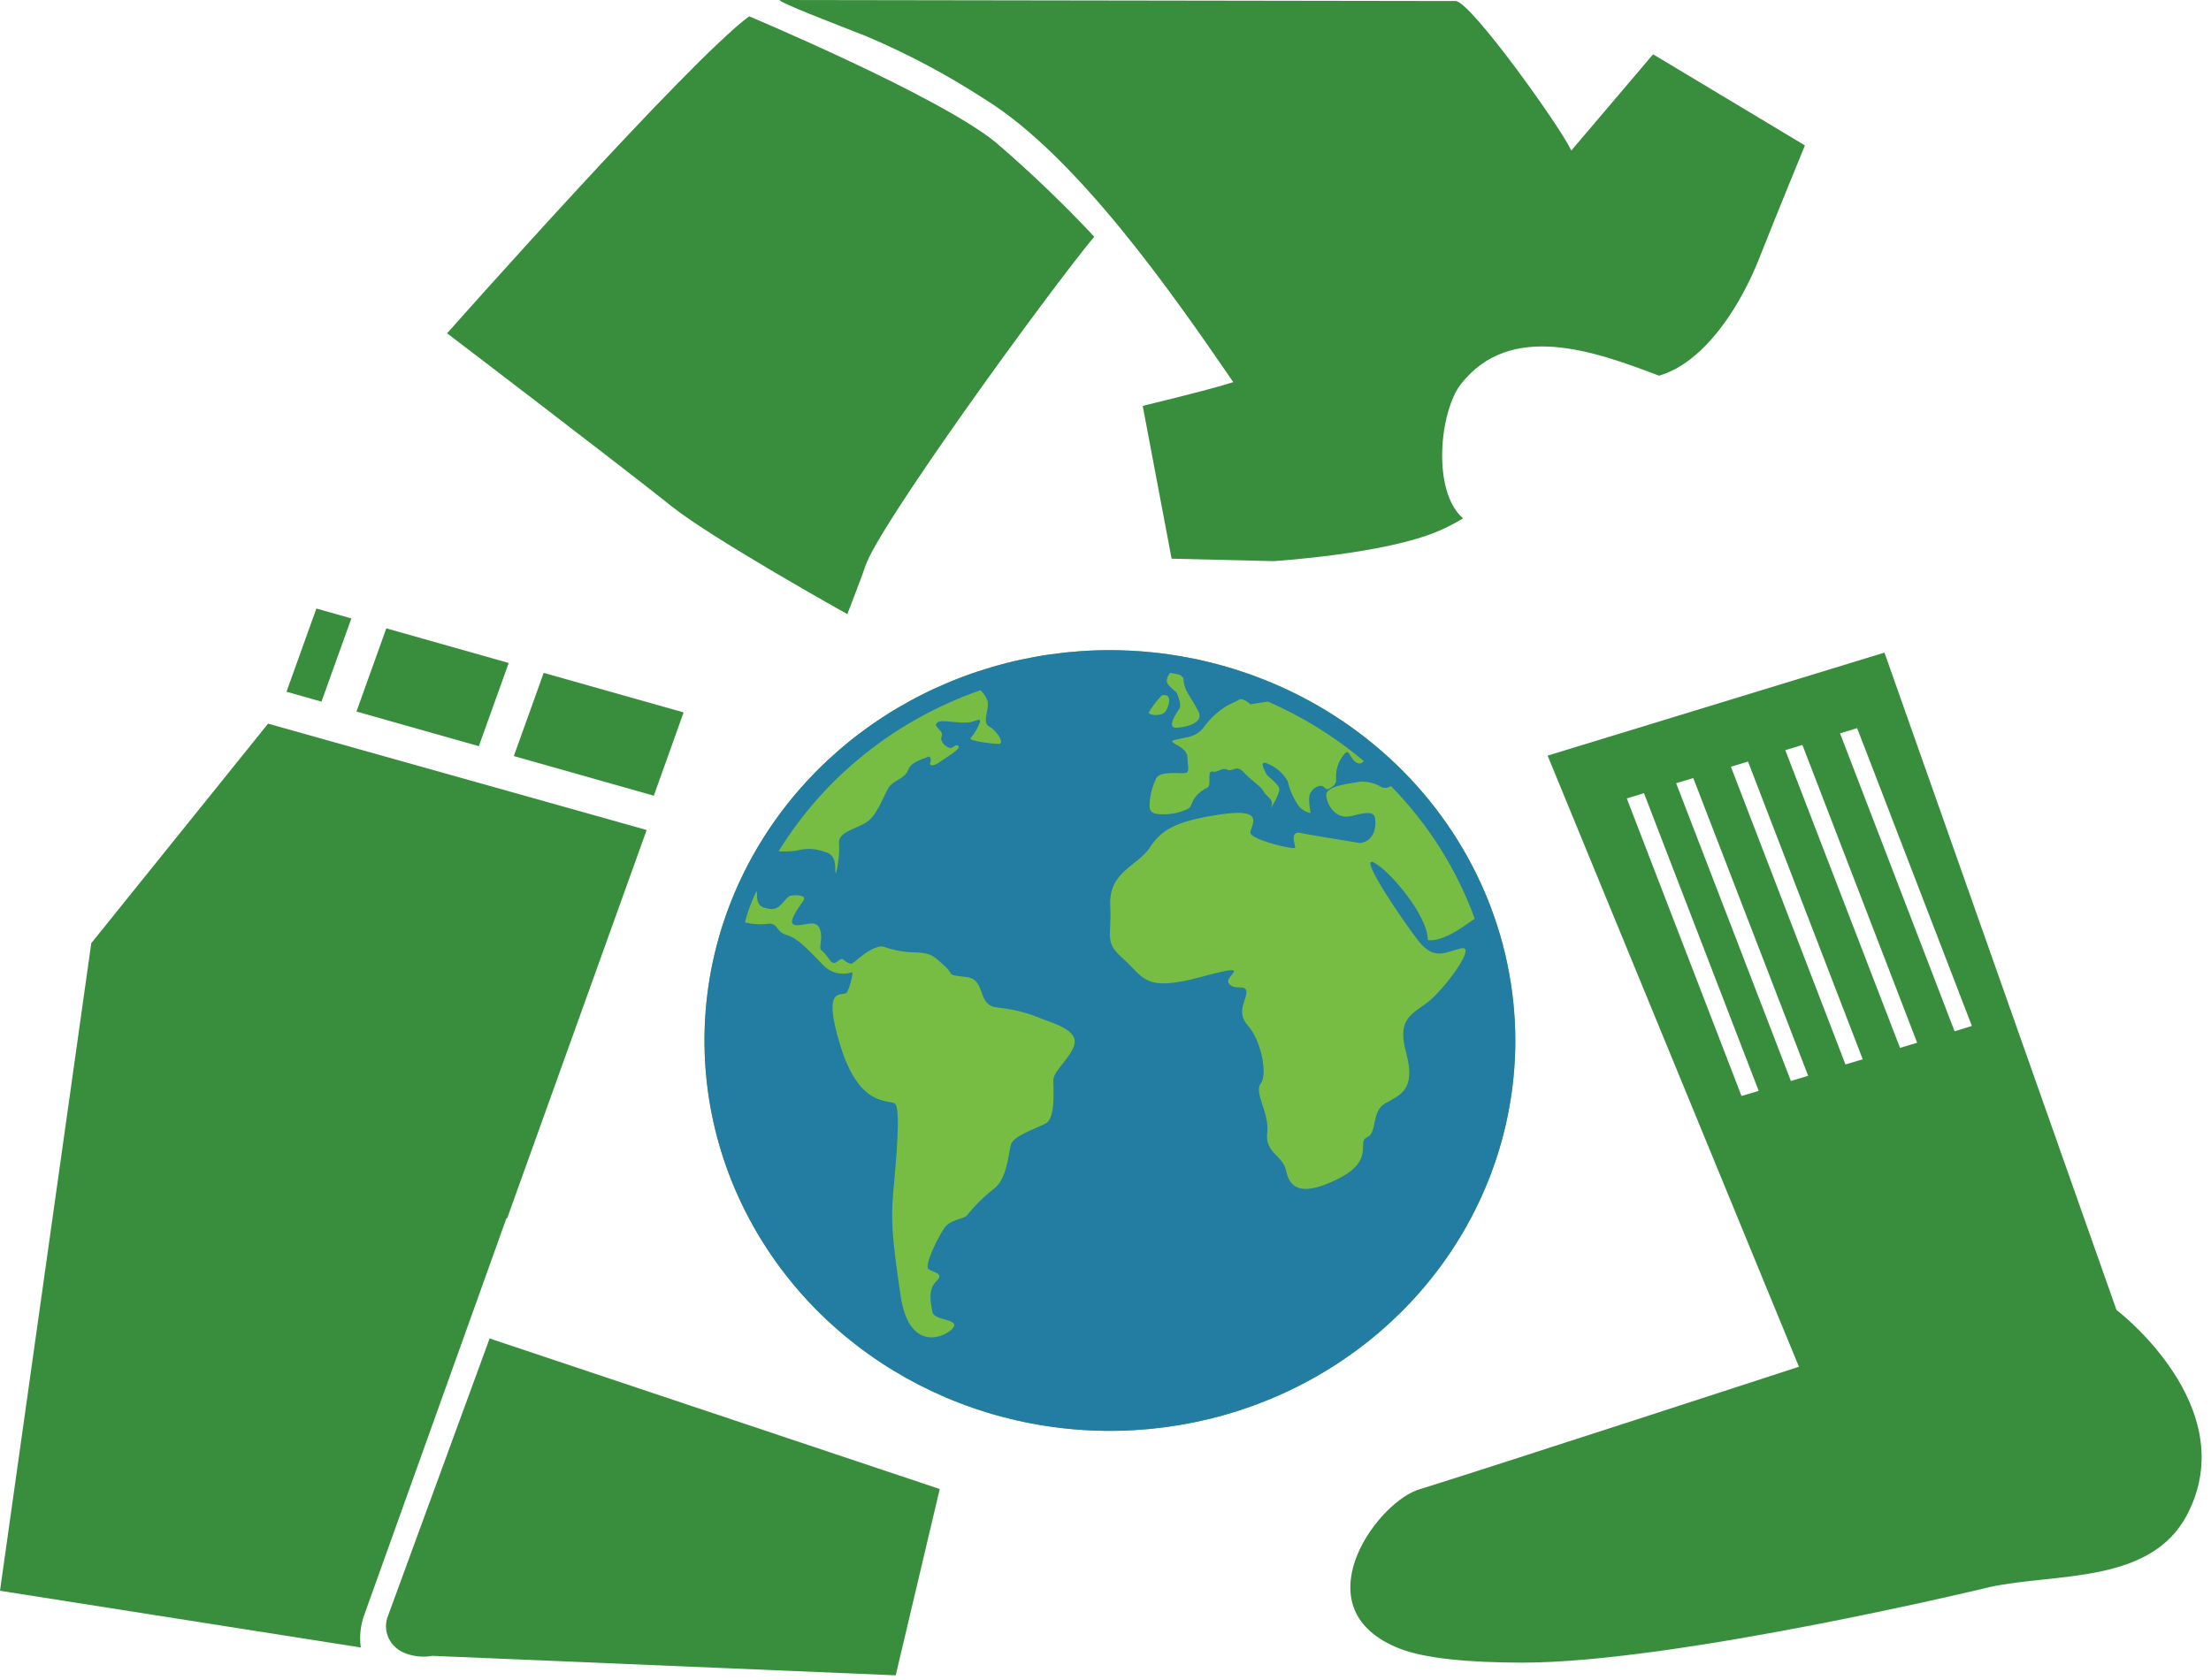 <svg width="204" height="155" viewBox="0 0 204 155" fill="none" xmlns="http://www.w3.org/2000/svg">
<path d="M102.406 60C95.008 60 87.776 62.113 81.625 66.071C75.473 70.029 70.679 75.656 67.847 82.238C65.016 88.821 64.275 96.064 65.719 103.052C67.162 110.04 70.725 116.459 75.956 121.497C81.188 126.535 87.853 129.966 95.109 131.356C102.365 132.746 109.886 132.032 116.721 129.306C123.556 126.579 129.399 121.962 133.509 116.038C137.619 110.114 139.813 103.149 139.813 96.024C139.8 86.474 135.855 77.318 128.843 70.565C121.83 63.812 112.323 60.013 102.406 60Z" fill="#77BD43"/>
<path d="M102.406 60C95.008 60 87.776 62.113 81.625 66.071C75.473 70.029 70.679 75.656 67.847 82.238C65.016 88.821 64.275 96.064 65.719 103.052C67.162 110.04 70.725 116.459 75.956 121.497C81.188 126.535 87.853 129.966 95.109 131.356C102.365 132.746 109.886 132.032 116.721 129.306C123.556 126.579 129.399 121.962 133.509 116.038C137.619 110.114 139.813 103.149 139.813 96.024C139.8 86.474 135.855 77.318 128.843 70.565C121.83 63.812 112.323 60.013 102.406 60ZM69.79 82.224C69.834 82.358 69.854 82.498 69.848 82.639C69.848 83.41 70.102 83.787 71.099 83.891C72.096 83.994 72.428 82.695 73.054 82.639C73.68 82.582 74.442 82.639 74.11 83.147C73.777 83.655 72.585 85.171 73.308 85.359C74.031 85.547 75.263 84.747 75.635 85.707C76.006 86.667 75.439 87.496 75.83 87.74C76.221 87.985 76.553 88.748 76.866 88.861C77.179 88.974 77.56 88.324 77.785 88.541C78.01 88.757 78.45 88.983 78.586 88.936C78.815 88.794 79.028 88.63 79.222 88.447C79.222 88.447 80.776 87.1 81.587 87.383C82.526 87.718 83.519 87.889 84.519 87.891C85.995 87.948 86.22 88.305 87.178 89.162C88.136 90.018 87.178 89.943 89.133 90.16C91.088 90.376 90.022 92.795 92.065 92.984C93.497 93.126 94.896 93.489 96.21 94.057C97.392 94.48 99.386 95.12 99.142 96.325C98.897 97.53 97.187 98.82 97.187 99.676C97.187 100.533 97.402 103.159 96.513 103.658C95.623 104.157 93.492 104.797 93.267 105.654C93.043 106.51 92.896 108.835 91.713 109.701C90.794 110.412 89.967 111.228 89.25 112.13C88.908 112.553 87.725 112.488 87.129 113.335C86.533 114.182 85.282 116.761 85.653 117.1C86.025 117.439 87.207 117.458 86.396 118.239C85.585 119.02 85.878 120.235 86.025 121.063C86.171 121.891 88.459 121.703 87.98 122.484C87.501 123.266 83.913 125.12 83.092 119.566C82.271 114.012 82.203 112.525 82.418 110.031C82.633 107.536 83.161 102.274 82.574 101.851C81.988 101.427 79.32 102.274 77.54 96.513C75.762 90.753 77.765 92.023 78.137 91.6C78.434 91.01 78.61 90.371 78.655 89.717C78.176 89.885 77.654 89.908 77.161 89.781C76.668 89.655 76.228 89.386 75.898 89.011C74.569 87.675 73.68 86.611 72.575 86.281C71.471 85.952 71.852 85.058 70.689 85.274C70.033 85.337 69.371 85.285 68.734 85.124C68.968 84.145 69.359 83.175 69.79 82.224ZM108.887 62.287C108.995 62.374 109.096 62.469 109.19 62.57C109.198 62.89 109.258 63.208 109.366 63.511C109.561 64.019 110.118 64.763 110.588 65.676C111.057 66.589 109.786 67.06 108.633 67.163C107.479 67.267 108.633 65.695 108.828 65.375C109.024 65.055 108.711 64.311 108.633 64.048C108.555 63.784 107.802 63.408 107.655 62.928C107.648 62.773 107.674 62.618 107.733 62.473C107.792 62.329 107.882 62.198 107.997 62.09L108.887 62.287ZM136.069 84.785L135.395 85.246C132.805 87.129 131.739 86.743 131.739 86.743C131.739 84.502 128.221 80.332 126.745 79.589C125.269 78.845 129.442 85.001 130.889 86.846C132.336 88.691 133.401 87.844 134.799 87.524C136.196 87.204 133.821 90.517 132.248 92.042C130.674 93.567 128.768 93.577 129.736 97.135C130.703 100.693 129.071 101.079 127.781 101.841C126.491 102.604 127.116 104.543 126.119 104.966C125.122 105.39 126.969 107.075 123.353 108.845C119.736 110.614 118.954 109.381 118.651 107.998C118.348 106.614 116.697 106.397 116.921 104.543C117.146 102.689 115.661 100.844 116.325 99.987C116.99 99.13 116.325 95.93 115.142 94.65C113.96 93.37 115.142 92.089 114.996 91.449C114.849 90.809 113.891 91.449 113.373 90.753C112.855 90.056 116.032 88.748 110.783 90.169C105.534 91.59 105.534 90.169 103.687 88.531C101.84 86.893 102.582 86.648 102.436 83.552C102.289 80.455 104.948 79.918 106.052 78.261C107.157 76.605 108.349 75.795 112.63 75.155C116.912 74.515 115.367 76.219 115.367 76.85C115.367 77.48 119.502 78.497 119.502 78.214C119.502 77.932 118.984 76.718 119.951 76.859C120.47 77 125.494 77.8 125.494 77.8C127.136 77.574 126.969 75.597 126.803 75.296C126.637 74.995 126.178 74.901 124.731 75.296C123.285 75.692 122.444 74.355 122.366 73.414C122.288 72.472 124.829 72.275 125.542 72.133C126.233 72.113 126.914 72.293 127.497 72.651C127.636 72.703 127.786 72.72 127.933 72.7C128.08 72.68 128.219 72.625 128.338 72.538C131.779 76.053 134.413 80.225 136.069 84.785ZM105.994 65.751C106.324 65.183 106.725 64.655 107.186 64.179C108.32 63.888 107.792 65.412 107.46 65.751C107.128 66.09 105.994 66.043 105.994 65.751ZM125.435 70.458C125.015 70.458 124.712 69.94 124.457 69.517C124.203 69.093 123.685 70.091 123.529 70.392C123.325 70.865 123.238 71.378 123.275 71.889C123.333 72.416 122.942 72.595 122.649 72.774C122.356 72.953 122.317 72.708 122.053 72.567C121.789 72.425 121.164 72.651 120.89 73.207C120.616 73.762 120.988 75.014 120.89 75.033C120.448 74.928 120.057 74.679 119.785 74.327C119.322 73.643 118.991 72.884 118.808 72.087C118.376 71.332 117.685 70.747 116.853 70.43C116.1 70.176 116.765 71.249 116.853 71.446C116.941 71.644 117.977 72.331 118.036 72.811C118.094 73.291 117.058 74.986 117.312 74.374C117.567 73.762 116.794 73.489 116.579 73.028C116.364 72.567 115.504 72.086 114.771 71.286C114.038 70.486 113.735 71.286 113.246 71.032C112.758 70.778 112.367 71.315 111.917 71.211C111.467 71.108 111.624 71.71 111.585 72.275C111.546 72.84 111.33 72.567 110.607 73.216C109.884 73.865 110.021 74.393 109.63 74.637C108.871 74.998 108.032 75.172 107.186 75.146C105.974 75.146 106.043 74.609 106.082 74.007C106.14 73.253 106.342 72.516 106.678 71.832C107.04 71.089 109.004 71.437 109.405 71.333C109.806 71.23 109.561 70.618 109.561 69.893C109.561 69.168 108.584 68.792 108.242 68.538C107.9 68.284 108.633 68.255 109.522 68.039C109.864 67.984 110.189 67.858 110.475 67.672C110.762 67.485 111.004 67.241 111.184 66.956C111.68 66.307 112.284 65.74 112.973 65.281C113.471 64.942 113.95 64.82 114.302 64.575C114.654 64.33 115.367 64.998 115.367 64.998L116.99 64.744C120.205 66.15 123.188 68.003 125.845 70.242C125.728 70.326 125.64 70.458 125.435 70.458ZM90.482 63.718C90.764 63.98 90.978 64.303 91.107 64.659C91.332 65.45 90.55 66.674 91.273 67.05C91.997 67.427 92.72 68.651 92.163 68.651C91.606 68.651 89.338 68.387 89.553 68.114C89.932 67.675 90.227 67.175 90.423 66.636C90.423 66.288 90.355 66.429 89.573 66.636C88.791 66.843 86.953 66.382 86.543 66.636C86.132 66.89 86.474 67.088 86.787 67.474C87.1 67.86 86.728 67.992 86.875 68.331C86.938 68.495 87.04 68.643 87.172 68.764C87.304 68.885 87.464 68.975 87.637 69.027C87.97 69.093 88.116 68.594 88.429 68.848C88.742 69.103 87.119 70.006 86.67 70.345C86.22 70.684 85.692 70.759 85.839 70.345C85.986 69.931 85.741 69.733 85.565 69.865C85.389 69.997 84.07 70.251 83.796 71.051C83.522 71.851 82.457 71.992 82.017 72.651C81.577 73.31 81.04 75.004 80.131 75.748C79.222 76.492 77.306 76.689 77.413 77.829C77.521 78.967 77.14 80.925 77.081 80.502C77.022 80.078 77.257 78.901 76.104 78.619C75.276 78.297 74.358 78.257 73.504 78.506C72.953 78.577 72.397 78.596 71.842 78.563C76.073 71.67 82.663 66.412 90.482 63.69V63.718Z" fill="#237CA1"/>
<path d="M29.191 56.159L32.418 57.073L29.661 64.752L26.434 63.837L29.191 56.159Z" fill="#388E3C"/>
<path d="M50.165 62.097L63.074 65.746L60.325 73.432L47.408 69.775L50.165 62.097Z" fill="#388E3C"/>
<path d="M35.645 57.987L46.937 61.183L44.181 68.862L32.889 65.666L35.645 57.987Z" fill="#388E3C"/>
<path d="M46.725 112.433H46.793L59.665 76.598L24.733 66.784L8.422 87.042L0 146.805L33.291 152.041C33.148 151.027 33.257 149.994 33.61 149.028L46.725 112.433Z" fill="#388E3C"/>
<path d="M86.706 137.416L45.176 123.521L35.828 149.043C35.681 149.381 35.608 149.743 35.613 150.109C35.618 150.475 35.7 150.835 35.855 151.169C36.011 151.503 36.235 151.802 36.515 152.049C36.795 152.296 37.124 152.485 37.483 152.605C38.251 152.884 39.084 152.955 39.89 152.81L82.644 154.609L86.706 137.416Z" fill="#388E3C"/>
<path d="M195.279 120.888L173.872 60.226L142.791 69.733L165.982 126.132C165.982 126.132 137.885 135.288 131.408 137.306C131.119 137.387 130.891 137.467 130.724 137.526C126.753 138.988 120.017 148.591 129.167 152.152C131.499 153.066 135.569 153.425 140.444 153.439C154.675 153.439 183.6 146.47 183.623 146.455C189.637 145.153 198.423 146.221 201.787 139.8C207.034 129.81 195.279 120.888 195.279 120.888ZM160.682 101.143L150.096 73.682L151.683 73.199L162.269 100.675L160.682 101.143ZM165.238 99.761L154.652 72.278L156.232 71.802L166.833 99.278L165.238 99.761ZM170.273 98.232L159.702 70.757L161.282 70.281L171.867 97.757L170.273 98.232ZM175.307 96.704L164.722 69.228L166.301 68.745L176.887 96.228L175.307 96.704ZM180.342 95.175L169.772 67.678L171.351 67.195L181.937 94.678L180.342 95.175Z" fill="#388E3C"/>
<path d="M152.524 5.01L144.975 13.895C144.057 11.84 135.863 0.358 134.344 0.095L71.946 0C71.847 0.219 77.094 2.231 79.965 3.357C83.749 4.966 87.377 6.895 90.809 9.12C99.375 14.392 108.275 27.22 113.788 35.264C111.98 35.878 105.434 37.458 105.434 37.458L108.1 51.558L117.478 51.785C117.478 51.785 127.859 51.141 132.795 48.976C133.553 48.646 134.287 48.265 134.99 47.835C132.089 45.32 132.833 37.955 134.792 35.447C139.348 29.64 147.018 32.361 153.07 34.672C153.791 34.457 154.477 34.144 155.106 33.743C158.508 31.63 161.006 27.161 162.305 23.87C163.914 19.789 166.534 13.42 166.534 13.42L152.524 5.01Z" fill="#388E3C"/>
<path d="M91.903 13.164C86.709 8.893 69.121 1.506 69.121 1.506C63.502 5.646 41.252 30.759 41.252 30.759C41.252 30.759 57.024 42.775 61.975 46.731C65.772 49.759 78.181 56.677 78.181 56.677C78.181 56.677 79.662 52.837 79.829 52.289C80.952 48.632 96.877 26.737 100.962 21.844C98.108 18.795 95.083 15.897 91.903 13.164Z" fill="#388E3C"/>
</svg>
